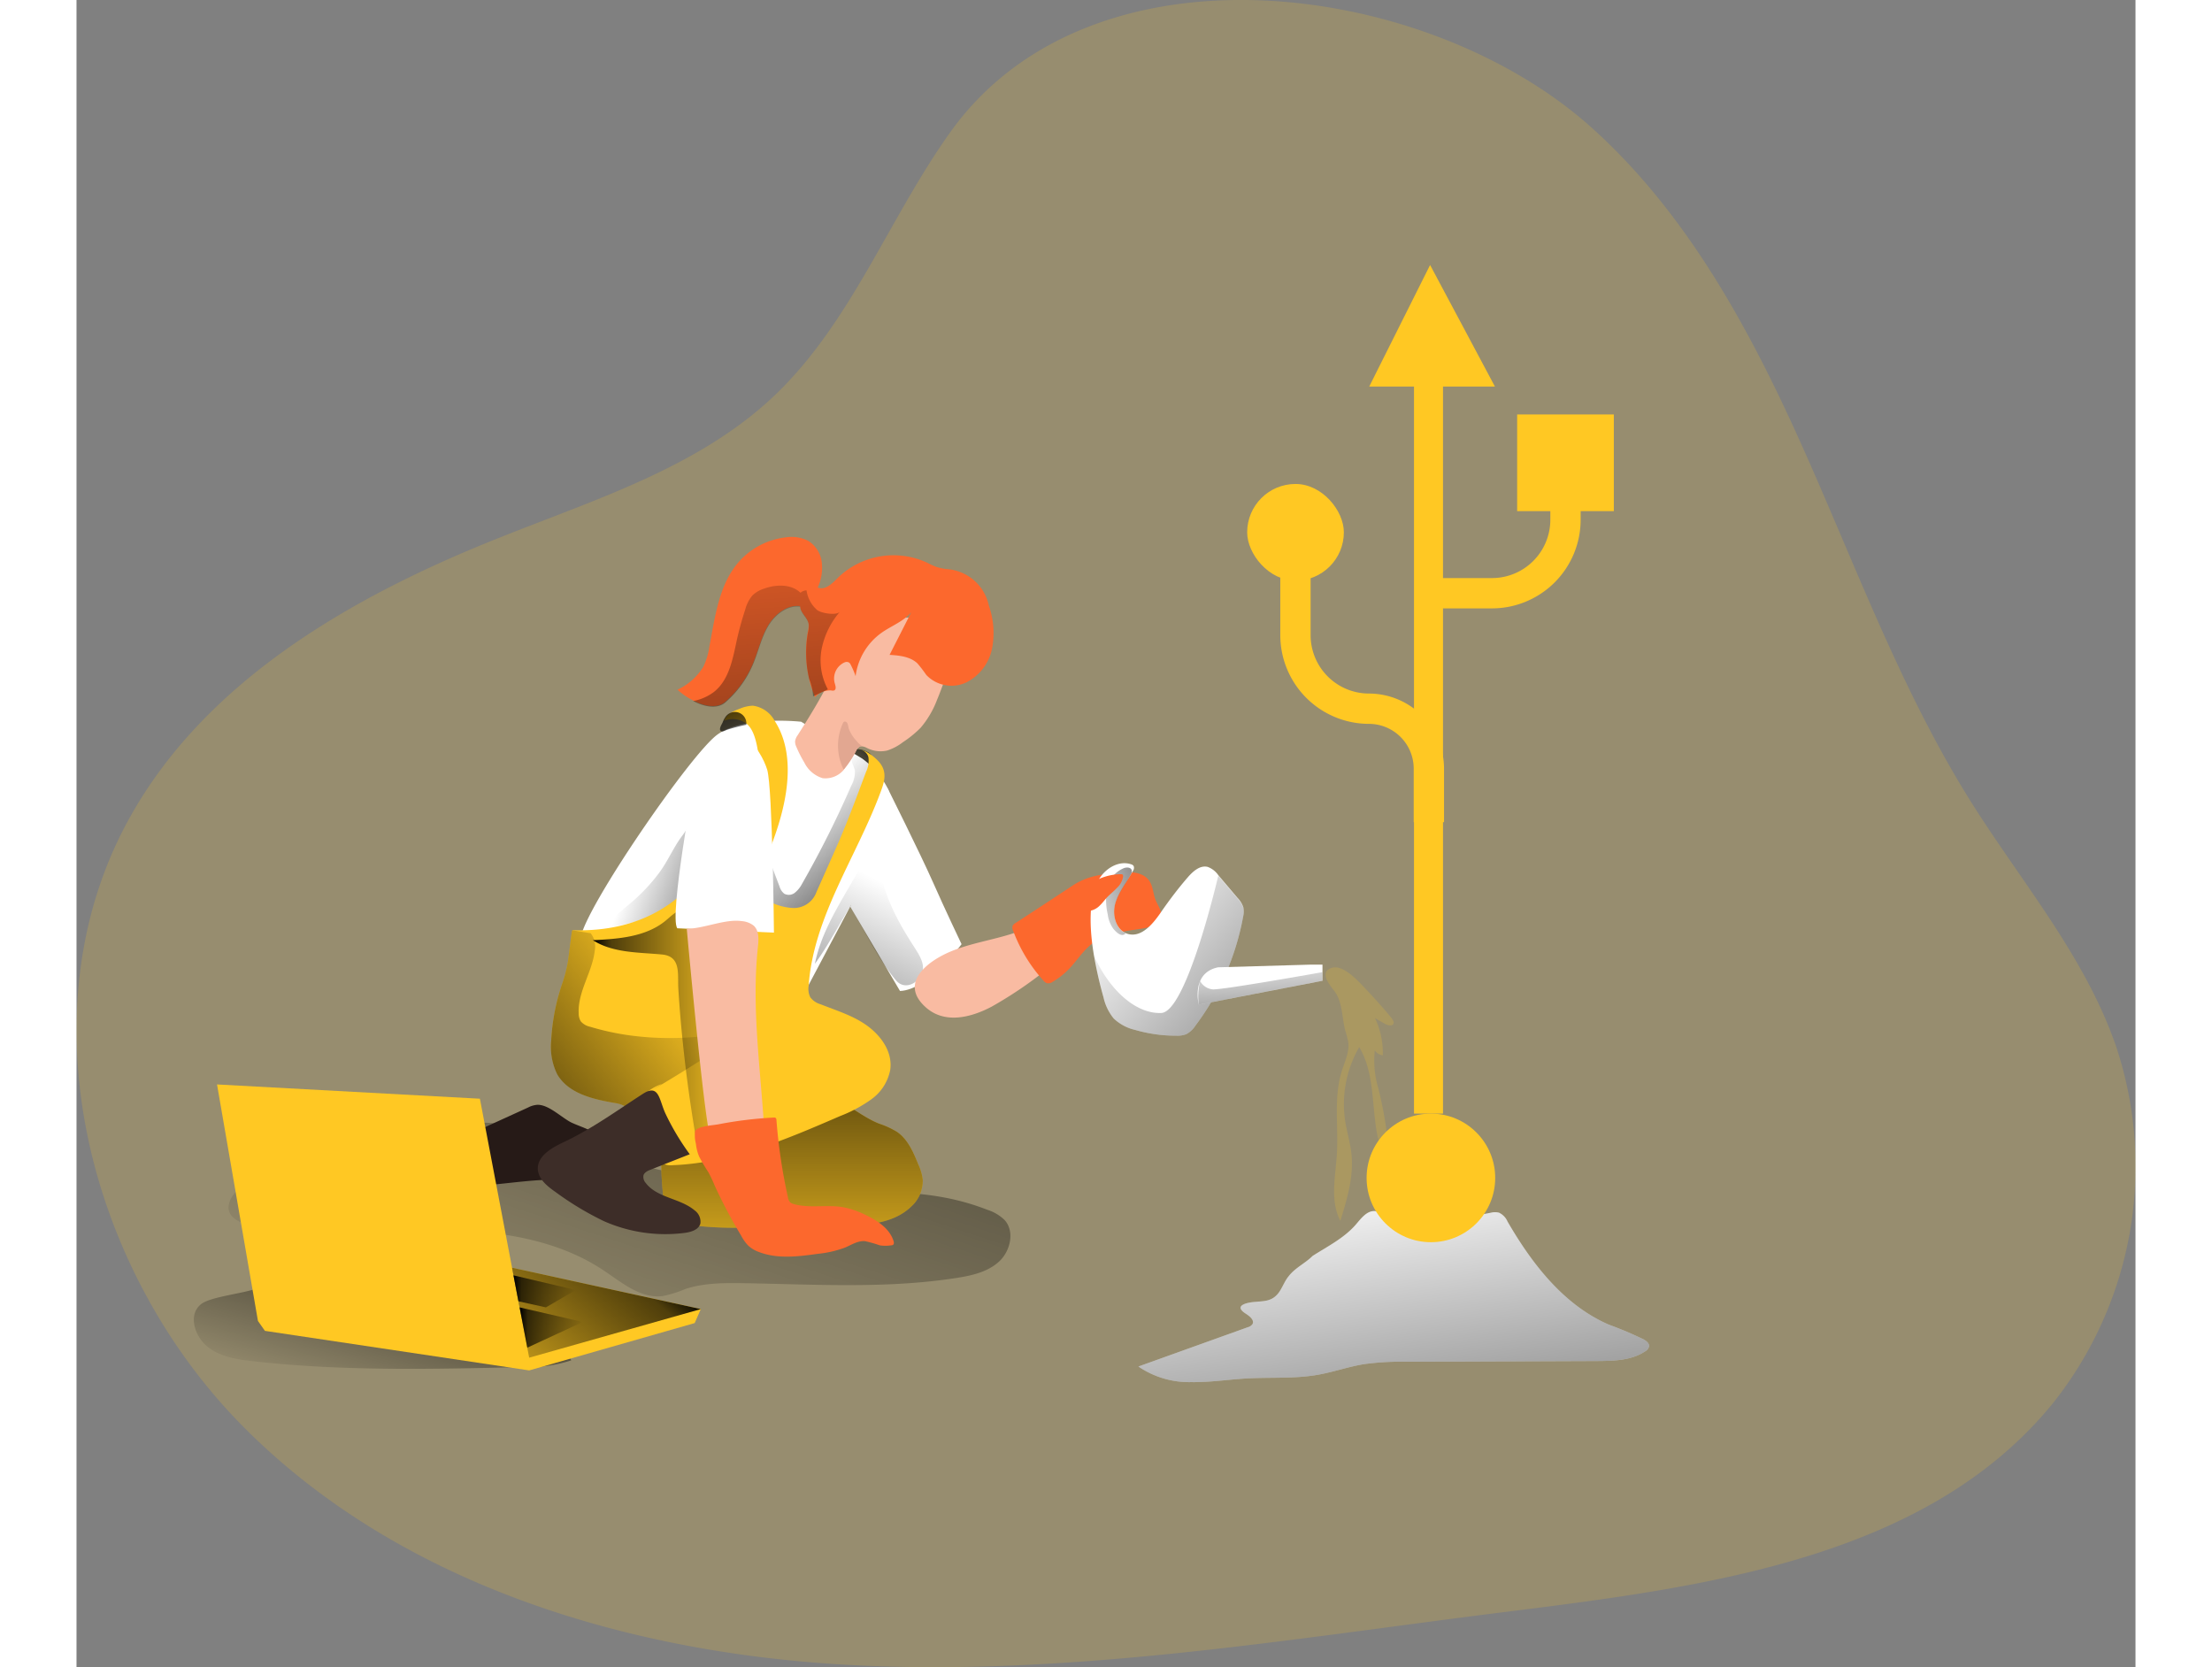 <svg id="Layer_1" data-name="Layer 1" xmlns="http://www.w3.org/2000/svg" xmlns:xlink="http://www.w3.org/1999/xlink" viewBox="0 0 359.29 290.92" width="406" height="306" class="illustration styles_illustrationTablet__1DWOa"><rect x="0" y="0" width="359.29" height="290.92" fill="#808080" stroke="none"/><defs><linearGradient id="linear-gradient" x1="66.26" y1="216.74" x2="55.84" y2="252.5" gradientUnits="userSpaceOnUse"><stop offset="0.01"></stop><stop offset="0.13" stop-opacity="0.69"></stop><stop offset="1" stop-opacity="0"></stop></linearGradient><linearGradient id="linear-gradient-2" x1="243.63" y1="294.42" x2="231.24" y2="210.51" xlink:href="#linear-gradient"></linearGradient><linearGradient id="linear-gradient-3" x1="131.54" y1="126.46" x2="91" y2="249.78" xlink:href="#linear-gradient"></linearGradient><linearGradient id="linear-gradient-4" x1="145.64" y1="135.87" x2="138.6" y2="143.33" xlink:href="#linear-gradient"></linearGradient><linearGradient id="linear-gradient-5" x1="131" y1="184.06" x2="131" y2="235.02" xlink:href="#linear-gradient"></linearGradient><linearGradient id="linear-gradient-6" x1="146.48" y1="168.74" x2="128.88" y2="148.05" xlink:href="#linear-gradient"></linearGradient><linearGradient id="linear-gradient-7" x1="125.83" y1="165.76" x2="103.21" y2="157.59" xlink:href="#linear-gradient"></linearGradient><linearGradient id="linear-gradient-8" x1="75.14" y1="201.63" x2="111.74" y2="174.32" xlink:href="#linear-gradient"></linearGradient><linearGradient id="linear-gradient-9" x1="96.24" y1="186.62" x2="121.37" y2="186.62" xlink:href="#linear-gradient"></linearGradient><linearGradient id="linear-gradient-10" x1="129.45" y1="204.39" x2="150.28" y2="161.78" xlink:href="#linear-gradient"></linearGradient><linearGradient id="linear-gradient-11" x1="118.85" y1="128.43" x2="127.09" y2="147.79" xlink:href="#linear-gradient"></linearGradient><linearGradient id="linear-gradient-12" x1="130.7" y1="187.63" x2="124.32" y2="83.83" xlink:href="#linear-gradient"></linearGradient><linearGradient id="linear-gradient-13" x1="237.37" y1="207.22" x2="185.56" y2="162.17" xlink:href="#linear-gradient"></linearGradient><linearGradient id="linear-gradient-14" x1="202.05" y1="158.67" x2="179.91" y2="166.83" xlink:href="#linear-gradient"></linearGradient><linearGradient id="linear-gradient-15" x1="213.94" y1="195.85" x2="212.25" y2="171.07" xlink:href="#linear-gradient"></linearGradient><linearGradient id="linear-gradient-16" x1="98.32" y1="217.83" x2="71.47" y2="249.92" xlink:href="#linear-gradient"></linearGradient><linearGradient id="linear-gradient-17" x1="77.32" y1="231.65" x2="88.34" y2="231.65" xlink:href="#linear-gradient"></linearGradient><linearGradient id="linear-gradient-18" x1="76.25" y1="225.34" x2="87.12" y2="225.34" xlink:href="#linear-gradient"></linearGradient></defs><title>11</title><path d="M158.59,29.35c-10.7,15-17.27,33.2-30.66,45.91-13.09,12.43-31,18-47.76,24.69-25.64,10.17-51.28,24.8-64.7,48.9C-3.3,182.52,7.94,227.43,35,254.89s66.56,39.57,105.05,41.79,76.86-4.36,115.12-9.15c34.89-4.37,73.87-9.25,96-36.61a66.36,66.36,0,0,0,10.92-62.08c-5.42-15.77-16.59-28.77-25.45-42.9-12-19.19-19.86-40.64-29.09-61.32s-20.26-41.17-37.14-56.27C241.61,2.62,183.12-5.12,158.59,29.35Z" transform="translate(-6.17 -6.21)" fill="#ffc823" opacity="0.18" style="isolation: isolate;"></path><path d="M29.06,241.23c2.22,1.76,5.17,2.2,8,2.52,15.7,1.76,31.56,1.37,47.35,1a23.2,23.2,0,0,0,8.09-1.17c-.49-1.22-1.89-1.76-3.14-2.17q-14.06-4.62-28.18-9C53.38,229.94,45.6,228,37.74,231c-2.41.93-8.09,1.46-9.78,2.74C25.51,235.6,26.83,239.47,29.06,241.23Z" transform="translate(-6.17 -6.21)" fill="url(#linear-gradient)"></path><polygon points="108.94 228.43 107.87 230.87 78.99 239.13 32.88 232.23 31.66 230.5 108.94 228.43" fill="#ffc823"></polygon><path d="M221.87,225.36c2.63-1.68,5.5-3.11,7.54-5.47.93-1.08,1.94-2.47,3.36-2.35a4.41,4.41,0,0,1,1.44.5c5.79,2.65,12.52,1,18.78-.22a2.81,2.81,0,0,1,1.41,0,3,3,0,0,1,1.48,1.54c4.29,7.41,9.84,14.6,17.69,18a65.2,65.2,0,0,1,6.08,2.58c.47.27,1,.69.92,1.22a1.34,1.34,0,0,1-.69.86c-2.41,1.6-5.48,1.66-8.37,1.68l-33.31.13a46.77,46.77,0,0,0-7.39.42c-2.71.45-5.32,1.37-8,1.85-4.07.72-8.25.41-12.38.64-3.25.18-6.49.7-9.75.64a15.66,15.66,0,0,1-9.21-2.72l19.07-6.85a1.45,1.45,0,0,0,.83-.54c.39-.69-.48-1.39-1.15-1.82-2.38-1.51.47-2,1.68-2.07,1.52-.14,2.69-.11,3.76-1.25.82-.86,1.21-2.24,2-3.19C218.83,227.41,220.55,226.68,221.87,225.36Z" transform="translate(-6.17 -6.21)" fill="#fff"></path><path d="M221.87,225.36c2.63-1.68,5.5-3.11,7.54-5.47.93-1.08,1.94-2.47,3.36-2.35a4.41,4.41,0,0,1,1.44.5c5.79,2.65,12.52,1,18.78-.22a2.81,2.81,0,0,1,1.41,0,3,3,0,0,1,1.48,1.54c4.29,7.41,9.84,14.6,17.69,18a65.2,65.2,0,0,1,6.08,2.58c.47.27,1,.69.92,1.22a1.34,1.34,0,0,1-.69.86c-2.41,1.6-5.48,1.66-8.37,1.68l-33.31.13a46.77,46.77,0,0,0-7.39.42c-2.71.45-5.32,1.37-8,1.85-4.07.72-8.25.41-12.38.64-3.25.18-6.49.7-9.75.64a15.66,15.66,0,0,1-9.21-2.72l19.07-6.85a1.45,1.45,0,0,0,.83-.54c.39-.69-.48-1.39-1.15-1.82-2.38-1.51.47-2,1.68-2.07,1.52-.14,2.69-.11,3.76-1.25.82-.86,1.21-2.24,2-3.19C218.83,227.41,220.55,226.68,221.87,225.36Z" transform="translate(-6.17 -6.21)" fill="url(#linear-gradient-2)"></path><path d="M165.13,217.32a7.56,7.56,0,0,1,3,1.79c1.8,2,1,5.44-1,7.26s-4.81,2.44-7.49,2.85c-12.2,1.89-24.63,1.11-37,.9-3.43-.05-6.93-.06-10.19,1a20.86,20.86,0,0,1-4,1.25c-3.81.49-7.11-2.35-10.3-4.48-8.67-5.78-19.56-7.07-30-7.1s-20.93,1-31.21-.71c-1.87-.32-4.15-1.19-4.25-3.09a3.9,3.9,0,0,1,.9-2.34c3.09-4.36,8.26-6.81,13.46-8s10.58-1.47,15.84-2.4c4.63-.81,9.22-2.18,13.92-2.14,5.94,0,11.59,2.34,17.21,4.25a148.15,148.15,0,0,0,37.85,7.59C143.68,214.72,153.78,212.88,165.13,217.32Z" transform="translate(-6.17 -6.21)" fill="url(#linear-gradient-3)"></path><path d="M144.68,139.78a2.24,2.24,0,0,0,.32-1.15,1.25,1.25,0,0,0-.21-.76,1.73,1.73,0,0,0-.77-.52,3.47,3.47,0,0,0-1.69-.42c-.44,0-1,.35-.65.82a6.81,6.81,0,0,0,1.47.94A18.41,18.41,0,0,1,144.68,139.78Z" transform="translate(-6.17 -6.21)" fill="url(#linear-gradient-4)"></path><path d="M86.49,199a4.19,4.19,0,0,0-1.53.47l-18.68,8.52a2.73,2.73,0,0,0-1.55,1.24,2.21,2.21,0,0,0,1,2.4,8.71,8.71,0,0,0,4.6,1.47c8.29.77,16.72-2.18,24.88-.55,3.74.74,4.43-6,2.13-8.06-1.32-1.17-3.26-1.67-4.83-2.41C90.78,201.21,88.47,198.85,86.49,199Z" transform="translate(-6.17 -6.21)" fill="#261a17"></path><path d="M146.25,202.29a14.73,14.73,0,0,1,3.12,1.44c1.87,1.3,2.82,3.53,3.68,5.64a9.05,9.05,0,0,1,.79,2.71,6.08,6.08,0,0,1-2.06,4.71c-3.13,3-7.9,3.24-12.23,3.31l-15.31.26a62.2,62.2,0,0,1-13.78-.79,2,2,0,0,1-1-.41,2.27,2.27,0,0,1-.55-1.44,62.9,62.9,0,0,1-.7-10.87,2.77,2.77,0,0,1,.45-1.63,2.83,2.83,0,0,1,1.75-.78L119,202.8a27.47,27.47,0,0,0,5.29-1.39c3.31-1.36,7-5.27,10.84-4.73S142.65,200.89,146.25,202.29Z" transform="translate(-6.17 -6.21)" fill="#ffc823"></path><path d="M146.25,202.29a14.73,14.73,0,0,1,3.12,1.44c1.87,1.3,2.82,3.53,3.68,5.64a9.05,9.05,0,0,1,.79,2.71,6.08,6.08,0,0,1-2.06,4.71c-3.13,3-7.9,3.24-12.23,3.31l-15.31.26a62.2,62.2,0,0,1-13.78-.79,2,2,0,0,1-1-.41,2.27,2.27,0,0,1-.55-1.44,62.9,62.9,0,0,1-.7-10.87,2.77,2.77,0,0,1,.45-1.63,2.83,2.83,0,0,1,1.75-.78L119,202.8a27.47,27.47,0,0,0,5.29-1.39c3.31-1.36,7-5.27,10.84-4.73S142.65,200.89,146.25,202.29Z" transform="translate(-6.17 -6.21)" fill="url(#linear-gradient-5)"></path><path d="M132.62,132.15s-10-1.12-14.64,2.26-23.09,30.22-23.84,35.47,7.7,7.28,18.11,9.25a95.18,95.18,0,0,0,20.37,1.41l12.86-24.25s3.8-9.26,2.25-12.5a14.81,14.81,0,0,0-4.45-5.21Z" transform="translate(-6.17 -6.21)" fill="#fff"></path><path d="M142,140.8a5,5,0,0,1-.65,2.53,176.24,176.24,0,0,1-8.61,17.16A4.79,4.79,0,0,1,131.5,162a1.68,1.68,0,0,1-1.84.15,2.51,2.51,0,0,1-.82-1.27L126,153.42a40.79,40.79,0,0,0-4.5,12,1.69,1.69,0,0,0,.15,1.4,1.62,1.62,0,0,0,1,.44,22.91,22.91,0,0,0,10.88-.62,5.14,5.14,0,0,0,2.19-1.12,5.93,5.93,0,0,0,1.22-2.11l7.75-19.18c.58-1.42,1.13-3.1.34-4.41-.42-.68-2.17-2-3-1.69C140.78,138.47,141.88,139.71,142,140.8Z" transform="translate(-6.17 -6.21)" fill="url(#linear-gradient-6)"></path><path d="M96.21,168.12a30.22,30.22,0,0,0,17-5.56A9.85,9.85,0,0,0,116,159.9c1.82-2.88.89-6.64-.1-9.9s-3.08.8-4,2c-1.53,2-2.5,4.39-4,6.43a32.43,32.43,0,0,1-5.32,5.6C101.22,165.14,98.05,168.1,96.21,168.12Z" transform="translate(-6.17 -6.21)" fill="url(#linear-gradient-7)"></path><path d="M148.16,192.91a8.22,8.22,0,0,1-3.26,5.1,24.16,24.16,0,0,1-5.44,2.93c-9.38,4.06-19,8.19-29.23,8.59a3,3,0,0,1-1.77-.31,3.3,3.3,0,0,1-1.11-1.82c-.85-2.4-2.23-5.49-4.22-7.28a5.43,5.43,0,0,0-2.73-1.4c-3.91-.65-8.33-1.62-10.32-5.05A10.85,10.85,0,0,1,89,187.82a36.73,36.73,0,0,1,1.82-9.67,24.09,24.09,0,0,0,1.13-4.34c.22-1.67.43-3.35.65-5a.35.35,0,0,1,.13-.28.36.36,0,0,1,.23,0c6.59.19,13-1.43,18.15-5.71a48.17,48.17,0,0,0,5.44-5.53,44.25,44.25,0,0,0,6.93-9.39,16.6,16.6,0,0,0,1.84-8.17c-.12-2-.52-5.78-2.12-7.14a3.93,3.93,0,0,0-4-.61c.33-1.14,1.58-1.69,2.7-2.1a6.37,6.37,0,0,1,2.3-.53A5.08,5.08,0,0,1,128,132c4.14,6.41,1.86,15.48-.72,22.05-1.08,2.72-2.47,5.48-2.24,8.4,0,.35,2.32,1.22,2.66,1.36a9.81,9.81,0,0,0,3.19.82,4.2,4.2,0,0,0,4.4-2.77l2.11-4.74c.6-1.34,1.19-2.68,1.77-4,1.72-4,3.25-8.14,4.78-12.24a4.38,4.38,0,0,0,.4-2.55c-.2-.84-1.18-1.55-1.95-1.16,1.14-.58,3.43,1.44,4,2.22,1.24,1.64.74,3.29.06,5.09-4.2,11.31-11.7,21.71-12.53,33.74a3.31,3.31,0,0,0,.28,2,3.39,3.39,0,0,0,1.8,1.23c2.83,1.13,5.8,2,8.26,3.84S148.6,189.9,148.16,192.91Z" transform="translate(-6.17 -6.21)" fill="#ffc823"></path><path d="M106.47,196.52l1.86-1.17a9,9,0,0,0-5,4.33l-.22.44a5.43,5.43,0,0,0-2.73-1.4c-3.91-.65-8.33-1.62-10.32-5.05A10.85,10.85,0,0,1,89,187.82a36.73,36.73,0,0,1,1.82-9.67,24.09,24.09,0,0,0,1.13-4.34c.22-1.67.43-3.35.65-5a.37.37,0,0,1,.11-.27h0l3.18.51a3.72,3.72,0,0,1,.72,3c-.41,3.78-3,7.18-2.81,11a2.61,2.61,0,0,0,.38,1.4,3,3,0,0,0,1.64.93c8.93,2.7,18.58,2.43,27.66.3Q115.18,191.39,106.47,196.52Z" transform="translate(-6.17 -6.21)" fill="url(#linear-gradient-8)"></path><path d="M121.24,206.18a1.67,1.67,0,0,1-.13,1.59,1.61,1.61,0,0,1-1,.38,21.58,21.58,0,0,1-4.4.09A1.17,1.17,0,0,1,115,208a1.14,1.14,0,0,1-.29-.68Q113,197.94,112,188.41q-.51-4.82-.81-9.64c-.16-2.6.52-5.63-2.79-6-4.15-.4-8.61-.25-12.12-2.5,4.45-.22,9.23-.57,12.67-3.39.94-.77,1.82-1.74,3-1.94a3.58,3.58,0,0,1,2.62.72c3.32,2.38,3.11,6.44,3.46,10.11.62,6.46.73,13,1.39,19.42A73.63,73.63,0,0,0,121.24,206.18Z" transform="translate(-6.17 -6.21)" fill="url(#linear-gradient-9)"></path><circle cx="236.34" cy="205.54" r="11.22" fill="#ffc823"></circle><rect x="233.39" y="65.24" width="5.06" height="129.08" fill="#ffc823"></rect><polygon points="225.58 67.45 247.51 67.45 236.2 46.24 225.58 67.45" fill="#ffc823"></polygon><path d="M253.18,112.37H242.72v-5.29h10.46a10.18,10.18,0,0,0,10.17-10.17V88.73h5.29v8.18A15.48,15.48,0,0,1,253.18,112.37Z" transform="translate(-6.17 -6.21)" fill="#ffc823"></path><rect x="251.39" y="72.32" width="16.87" height="16.87" fill="#ffc823"></rect><path d="M244.8,149.68h-5.29v-9.34a7.82,7.82,0,0,0-7.81-7.82,15.49,15.49,0,0,1-15.47-15.46V95.4h5.29v21.66a10.19,10.19,0,0,0,10.18,10.17,13.12,13.12,0,0,1,13.1,13.11Z" transform="translate(-6.17 -6.21)" fill="#ffc823"></path><rect x="210.44" y="90.66" width="16.87" height="16.87" rx="8.44" transform="translate(431.59 191.98) rotate(180)" fill="#ffc823"></rect><path d="M159.46,122.07c-1.66,1.79-2.16,4-3.11,6.21a16.54,16.54,0,0,1-2.88,4.92,19,19,0,0,1-3.11,2.53,9,9,0,0,1-2.75,1.45,5.22,5.22,0,0,1-3.49-.44,2.4,2.4,0,0,0-.84-.29.74.74,0,0,0-.36,0,1.45,1.45,0,0,0-.66.68,18.78,18.78,0,0,1-2.22,3.38l0,.05a4.2,4.2,0,0,1-3.67,1.44,5.27,5.27,0,0,1-3.2-2.74,20.61,20.61,0,0,1-1.37-2.69,2.16,2.16,0,0,1-.24-1,2.41,2.41,0,0,1,.45-1.07c2-3.13,3.93-6.26,5.58-9.56,1.76-3.51,3.36-7.44,6.75-9.42,2.53-1.49,5.63-1.6,8.57-1.52,2.46.07,5.22.38,6.77,2.29A4.53,4.53,0,0,1,159.46,122.07Z" transform="translate(-6.17 -6.21)" fill="#f9bba2"></path><path d="M165.92,119.44a8.51,8.51,0,0,1-4.46,5.84,6.08,6.08,0,0,1-7-1.29,24.49,24.49,0,0,0-1.53-2c-1.25-1.21-3.14-1.4-4.88-1.51,1.19-2.35,2.59-5.07,3.78-7.43-1.37,1.62-3.47,2.36-5.2,3.59a11,11,0,0,0-4.51,7.55,14.51,14.51,0,0,0-.83-1.94,1,1,0,0,0-.34-.45.9.9,0,0,0-.77,0,3.07,3.07,0,0,0-1.7,3.63c.14.45.32,1.06-.1,1.26a.94.94,0,0,1-.5,0,3.53,3.53,0,0,0-2.83,1.16c-.05-.12-.1-.24-.14-.36-.14-.31-.25-.63-.36-.95a16.47,16.47,0,0,1-.57-2,0,0,0,0,1,0,0,20,20,0,0,1-.18-8.18,4,4,0,0,0,.11-1.32c-.19-1.14-1.45-1.92-1.48-3.07-2.33-.27-4.47,1.46-5.64,3.49s-1.67,4.37-2.58,6.53a18.24,18.24,0,0,1-4.84,6.68c-1.42,1.23-3.66.78-5.62-.24a12.1,12.1,0,0,1-2.71-1.87,10.5,10.5,0,0,0,4.51-4,12.35,12.35,0,0,0,1.06-3.55c1-5.24,1.67-10.9,5.23-14.87a12.91,12.91,0,0,1,8.15-4.17,6.49,6.49,0,0,1,3.82.59,5.12,5.12,0,0,1,2.4,3.71,8.27,8.27,0,0,1-.69,4.46c1.3.55,2.56-.74,3.55-1.74a13.94,13.94,0,0,1,15.6-2.56,13.35,13.35,0,0,0,1.59.72,10.94,10.94,0,0,0,1.7.36,8.05,8.05,0,0,1,7.41,6.36A14.37,14.37,0,0,1,165.92,119.44Z" transform="translate(-6.17 -6.21)" fill="#fc682d"></path><path d="M143.28,136.45a.74.74,0,0,0-.36,0,1.45,1.45,0,0,0-.66.68,18.78,18.78,0,0,1-2.22,3.38,9.4,9.4,0,0,1-.13-8.12c.19-.41.56-.32.77,0a3.9,3.9,0,0,1,.22.91,6.68,6.68,0,0,0,1.48,2.3,3,3,0,0,0,.6.59Z" transform="translate(-6.17 -6.21)" fill="#e2a791"></path><path d="M114,142.09s-4.45,24-3,26.1l16.87.76s-.24-25.27-1.17-28.41S120.42,127.62,114,142.09Z" transform="translate(-6.17 -6.21)" fill="#fff"></path><path d="M147.73,143.79s5.77,11.56,7.88,16.34,5,10.83,5,10.83-5.81,8-10.74,8.17l-8.68-14.7Z" transform="translate(-6.17 -6.21)" fill="#fff"></path><path d="M146.46,158.12a30.09,30.09,0,0,1,.37-10.53c-1.76,9.65-9.89,17.17-11.81,26.79,2.32-3.18,4.07-6.61,6.14-9.95,3,5,4.83,9,8,12.83,1.33,1.62,3.51.82,4.42-.94s-.43-3.59-1.42-5.15C149.58,167.15,147.24,162.88,146.46,158.12Z" transform="translate(-6.17 -6.21)" fill="url(#linear-gradient-10)"></path><path d="M112.66,168.27s3,33.1,4.1,36.34a5.14,5.14,0,0,0,4.35,3.7,4.83,4.83,0,0,0,4.77-3.31,9.25,9.25,0,0,0,.19-3.32c-.69-10.06-2.07-20.16-1-30.19.14-1.31.25-2.83-.71-3.74a3.83,3.83,0,0,0-2.11-.81C119.32,166.52,115.61,168.27,112.66,168.27Z" transform="translate(-6.17 -6.21)" fill="#f9bba2"></path><path d="M127.8,201.22a.52.52,0,0,1,.39.08.56.56,0,0,1,.12.38,95.23,95.23,0,0,0,2,13.43,1.58,1.58,0,0,0,.36.87,1.51,1.51,0,0,0,.68.34c2.86.8,6,0,8.88.6a15.27,15.27,0,0,1,3.44,1.2c2.14,1,4.35,2.38,5.07,4.63.07.23.11.52-.08.67a.63.63,0,0,1-.36.1,6.7,6.7,0,0,1-1.95,0,22.22,22.22,0,0,0-2.62-.74c-1.21-.08-2.3.63-3.41,1.11a18.68,18.68,0,0,1-4.74,1.1c-3.44.48-7.06.94-10.3-.3a5.41,5.41,0,0,1-1.93-1.16,7.37,7.37,0,0,1-1.17-1.65,91.23,91.23,0,0,1-4.63-8.74,23.44,23.44,0,0,0-1.12-2.38,30,30,0,0,1-1.61-2.73,8.05,8.05,0,0,1-.57-2.27,5.63,5.63,0,0,1-.13-2.19c.45-.88,3.26-1,4.14-1.19A69.43,69.43,0,0,1,127.8,201.22Z" transform="translate(-6.17 -6.21)" fill="#fc682d"></path><path d="M165.89,181.85a71.6,71.6,0,0,0,9.42-6.35l6.75-5.09a4.11,4.11,0,0,0,1.49-1.61c.52-1.28-.31-2.68-1.11-3.81-.38-.55-.87-1.15-1.53-1.15a2.1,2.1,0,0,0-1.07.38,52.29,52.29,0,0,1-10.4,4.91c-3.49,1.12-7.18,1.66-10.58,3.05-4.09,1.67-9.13,5.46-4.67,9.64C157.53,185,162.23,183.79,165.89,181.85Z" transform="translate(-6.17 -6.21)" fill="#f9bba2"></path><path d="M170,167.29a1.15,1.15,0,0,0-.48.47,1.13,1.13,0,0,0,.08.82,26.75,26.75,0,0,0,5.29,8.73,1.41,1.41,0,0,0,.64.47,1.34,1.34,0,0,0,1-.26,13.32,13.32,0,0,0,2.88-2.29c1.35-1.41,2.4-3.13,3.94-4.32,2.43-1.88,5.66-2.18,8.69-2.65,1.45-.22,3.22-.83,3.38-2.29.1-.95-.58-1.79-.94-2.69-.45-1.1-.44-2.4-1.12-3.38-1-1.44-3-1.61-4.79-1.46-3.07.25-5.86.53-8.46,2.22C176.77,162.86,173.41,165.08,170,167.29Z" transform="translate(-6.17 -6.21)" fill="#fc682d"></path><path d="M113.18,207.62l-6.87,2.71c-.49.19-1,.44-1.2.94a1.56,1.56,0,0,0,.38,1.35c2,2.64,6,2.65,8.55,4.8a2.44,2.44,0,0,1,1,2.25c-.25,1.1-1.59,1.52-2.72,1.67a26.45,26.45,0,0,1-14.13-2.05,53,53,0,0,1-8.42-5.07c-1.44-1-3-2.25-3.1-4-.09-2.29,2.39-3.71,4.47-4.69,5-2.36,9.27-5.49,13.88-8.46,2.83-1.82,2.81,1.08,3.92,3.45A43.38,43.38,0,0,0,113.18,207.62Z" transform="translate(-6.17 -6.21)" fill="#3d2d28"></path><path d="M118.93,132.24a3.92,3.92,0,0,1,.43-.84,2,2,0,0,1,3.69,1.28,33.86,33.86,0,0,0-3.33.86c-.35.12-1,.55-1.21.13S118.82,132.53,118.93,132.24Z" transform="translate(-6.17 -6.21)" fill="url(#linear-gradient-11)"></path><path d="M137.28,126.5l-2.34,1.1-.24.11a6.26,6.26,0,0,0-.12-1.06,10.55,10.55,0,0,0-.57-2,0,0,0,0,1,0,0,20,20,0,0,1-.18-8.18,4,4,0,0,0,.11-1.32c-.19-1.14-1.45-1.92-1.48-3.07-2.33-.27-4.47,1.46-5.64,3.49s-1.67,4.37-2.58,6.53a18.24,18.24,0,0,1-4.84,6.68c-1.42,1.23-3.66.78-5.62-.24a8.75,8.75,0,0,0,3.62-1.59c2.66-2.1,3.29-5.78,4-9.08.4-1.78.89-3.55,1.46-5.29a6.3,6.3,0,0,1,1.26-2.47,5.26,5.26,0,0,1,2.1-1.21c2.1-.74,4.68-.79,6.29.75a1.58,1.58,0,0,1,1.05-.42,5.55,5.55,0,0,0,1.88,3.45c.68.52,3.29,1,3.95.27a14.18,14.18,0,0,0-3.19,6.47A10.72,10.72,0,0,0,137.28,126.5Z" transform="translate(-6.17 -6.21)" fill="url(#linear-gradient-12)"></path><path d="M209.74,166.19a45.24,45.24,0,0,1-8.33,19,4.33,4.33,0,0,1-1.59,1.48,4.27,4.27,0,0,1-1.7.26,25.38,25.38,0,0,1-7.2-1,8,8,0,0,1-3.76-2,8.78,8.78,0,0,1-1.78-3.68,70.63,70.63,0,0,1-1.66-7.28c-.8-4.7-1-9.84.79-13.19,1.1-2,3.53-3.5,5.7-2.75a.77.77,0,0,1,.42.28.85.85,0,0,1-.11.86c-.05.1-.11.2-.17.3-1,1.79-2.35,3.4-2.91,5.37s.05,4.41,1.81,5.19a2.23,2.23,0,0,0,.43.16c2.33.62,4.29-1.72,5.66-3.71s3-4.17,4.71-6.14c.91-1.06,2.16-2.2,3.51-1.86a3.88,3.88,0,0,1,1.85,1.44l3.38,4a4.2,4.2,0,0,1,1,1.66A4.06,4.06,0,0,1,209.74,166.19Z" transform="translate(-6.17 -6.21)" fill="#fff"></path><path d="M209.74,166.19a45.24,45.24,0,0,1-8.33,19,4.33,4.33,0,0,1-1.59,1.48,4.27,4.27,0,0,1-1.7.26,25.38,25.38,0,0,1-7.2-1,8,8,0,0,1-3.76-2,8.78,8.78,0,0,1-1.78-3.68,70.63,70.63,0,0,1-1.66-7.28c2.66,5.95,7.28,10.19,11.74,10S205.41,159,205.41,159l3.38,4a4.2,4.2,0,0,1,1,1.66A4.06,4.06,0,0,1,209.74,166.19Z" transform="translate(-6.17 -6.21)" fill="url(#linear-gradient-13)"></path><path d="M187.44,163.89c-.55,1.92.05,4.41,1.81,5.19-.46.49-1.14.39-2.13-.77a5.3,5.3,0,0,1-1-2.53,10.78,10.78,0,0,1-.07-4.66,4.8,4.8,0,0,1,2.93-3.44c.48-.16,1.15-.13,1.32.35a1.13,1.13,0,0,1,0,.41v.08C189.36,160.31,188,161.92,187.44,163.89Z" transform="translate(-6.17 -6.21)" fill="url(#linear-gradient-14)"></path><path d="M188.45,158.75a.51.51,0,0,1,.25.06.41.41,0,0,1,.1.36,3.35,3.35,0,0,1-1,1.9c-.49.53-1.06,1-1.57,1.49s-.92,1.1-1.44,1.6a3.22,3.22,0,0,1-1.88,1,.5.5,0,0,1-.32,0,.54.54,0,0,1-.22-.36c-.37-1.39-.59-3.59.79-4.42A9.59,9.59,0,0,1,188.45,158.75Z" transform="translate(-6.17 -6.21)" fill="#fc682d"></path><path d="M205.36,175l16.23-.47h2v2.82L202,181.52S200.57,176,205.36,175Z" transform="translate(-6.17 -6.21)" fill="#fff"></path><path d="M202.23,177.38a2.82,2.82,0,0,0,2.19,1.47c1.55.14,19.14-3,19.14-3v1.5L202,181.52A11.88,11.88,0,0,1,202.23,177.38Z" transform="translate(-6.17 -6.21)" fill="url(#linear-gradient-15)"></path><path d="M230.11,177.7c1.92,2,3.77,4,5.52,6.14.25.31.52.75.3,1.09s-.89.21-1.32,0l-1.85-1.06a14.14,14.14,0,0,1,1.36,6.49,2,2,0,0,1-1.4-.86,16.72,16.72,0,0,0,.6,6.54,71,71,0,0,1,1.52,8c.08.67-.1,1.62-.78,1.59-.51,0-.76-.64-.86-1.14-1.06-5.23-.47-11-3.2-15.56a19.88,19.88,0,0,0-2.43,13c.3,1.87.87,3.69,1.07,5.57.44,4-.75,7.93-1.93,11.75-1.84-3.5-.85-7.72-.61-11.67.3-4.84-.6-9.85.86-14.48.52-1.66,1.34-3.31,1.13-5a14.49,14.49,0,0,0-.51-2c-.62-2.35-.46-5-1.91-6.95-.78-1-2.77-3.33-.47-4.05C226.88,174.53,229.09,176.67,230.11,177.7Z" transform="translate(-6.17 -6.21)" fill="#ffc823" opacity="0.18" style="isolation: isolate;"></path><polygon points="31.66 230.5 24.52 189.23 70.39 191.72 78.99 236.91 31.66 230.5" fill="#ffc823"></polygon><polygon points="78.99 236.91 108.94 228.43 76 221.21 78.99 236.91" fill="#ffc823"></polygon><polygon points="78.99 236.91 108.94 228.43 76 221.21 78.99 236.91" fill="url(#linear-gradient-16)"></polygon><polygon points="77.32 228.13 88.34 230.68 78.66 235.16 77.32 228.13" fill="url(#linear-gradient-17)"></polygon><polygon points="77.11 227.07 81.91 228.13 87.12 225.1 76.25 222.54 77.11 227.07" fill="url(#linear-gradient-18)"></polygon></svg>